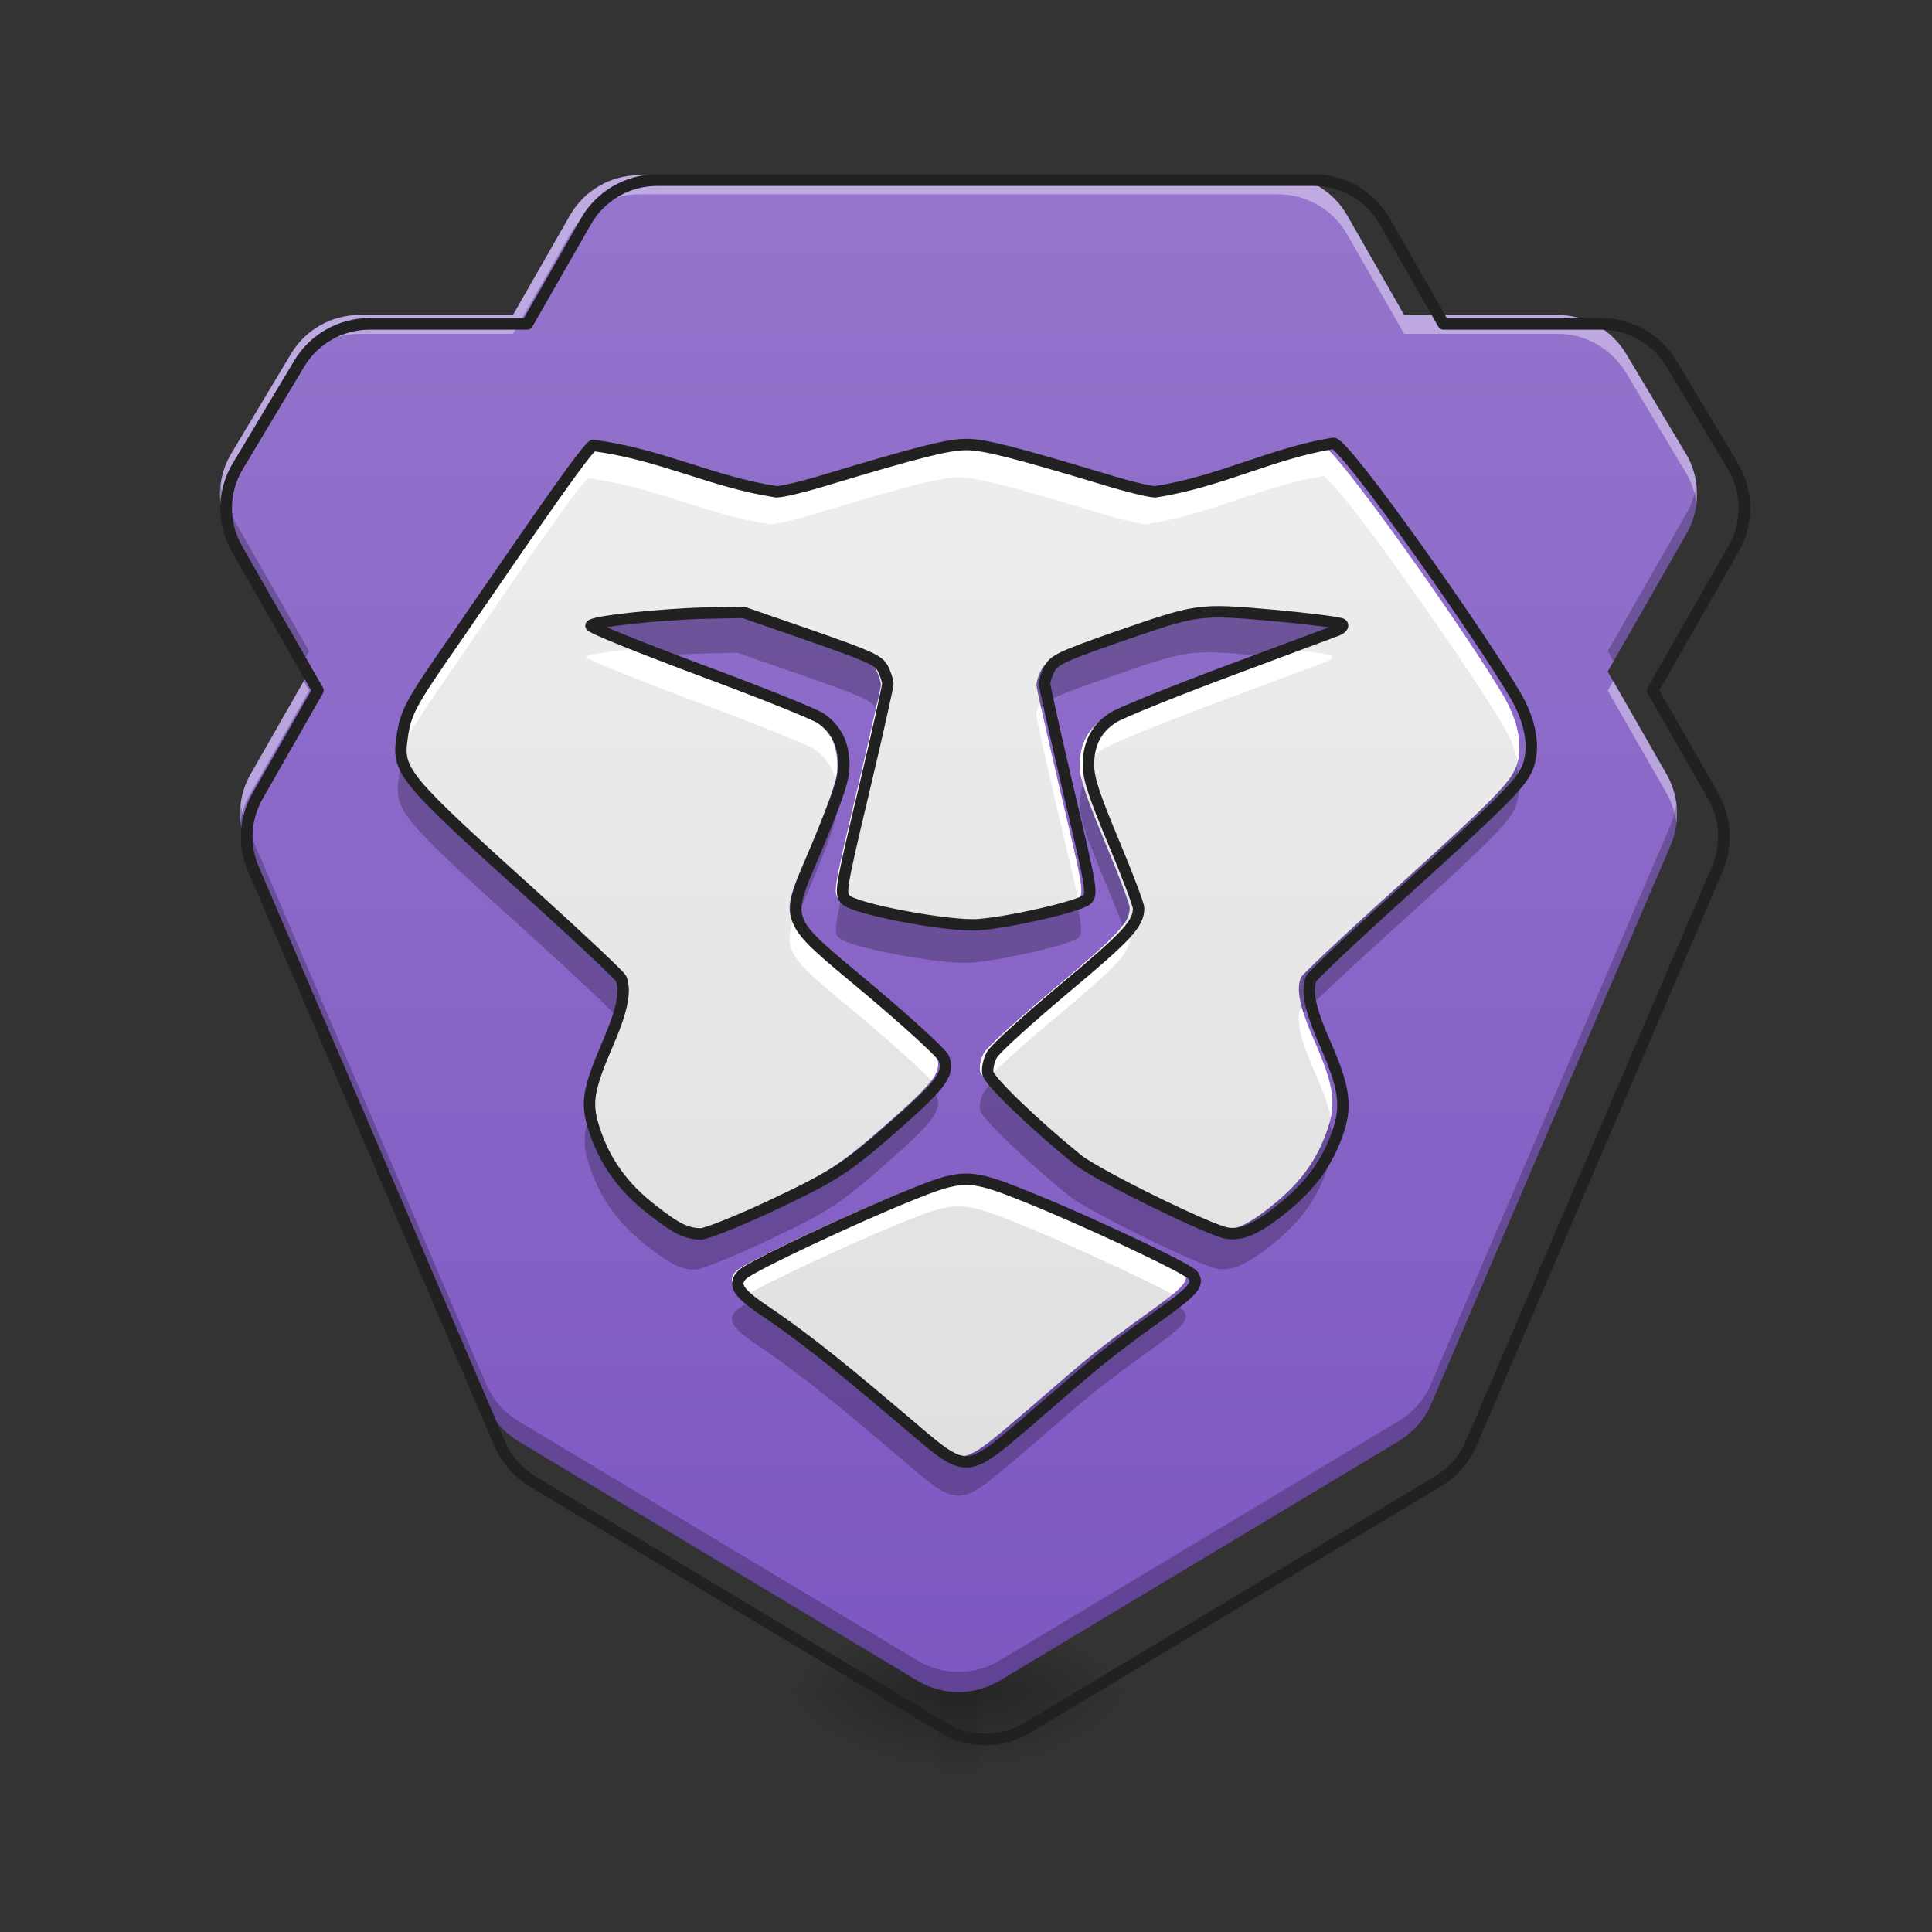 <svg height="32" viewBox="0 0 32 32" width="32" xmlns="http://www.w3.org/2000/svg" xmlns:xlink="http://www.w3.org/1999/xlink"><rect x="0" y="0" width="32" height="32" fill="#333333" stroke="none"/><linearGradient id="a"><stop offset="0" stop-opacity=".314"/><stop offset=".222" stop-opacity=".275"/><stop offset="1" stop-opacity="0"/></linearGradient><radialGradient id="b" cx="450.909" cy="189.579" gradientTransform="matrix(0 -.078 -.141 -0 42.539 63.595)" gradientUnits="userSpaceOnUse" r="21.167" xlink:href="#a"/><radialGradient id="c" cx="450.909" cy="189.579" gradientTransform="matrix(-0 .078 .141 0 -10.786 -7.527)" gradientUnits="userSpaceOnUse" r="21.167" xlink:href="#a"/><radialGradient id="d" cx="450.909" cy="189.579" gradientTransform="matrix(-0 -.078 .141 -0 -10.786 63.595)" gradientUnits="userSpaceOnUse" r="21.167" xlink:href="#a"/><radialGradient id="e" cx="450.909" cy="189.579" gradientTransform="matrix(0 .078 -.141 0 42.539 -7.527)" gradientUnits="userSpaceOnUse" r="21.167" xlink:href="#a"/><linearGradient id="f" gradientTransform="matrix(.002 0 0 .063 15.389 13.439)" gradientUnits="userSpaceOnUse" x1="255.323" x2="255.323" y1="233.5" y2="254.667"><stop offset="0" stop-opacity=".275"/><stop offset="1" stop-opacity="0"/></linearGradient><linearGradient id="g" gradientUnits="userSpaceOnUse" x1="15.876" x2="15.876" y1="28.034" y2="2.896"><stop offset="0" stop-color="#7e57c2"/><stop offset="1" stop-color="#9575cd"/></linearGradient><linearGradient id="h" gradientUnits="userSpaceOnUse" x1="15.877" x2="15.877" y1="24.065" y2="6.865"><stop offset="0" stop-color="#e0e0e0"/><stop offset="1" stop-color="#eee"/></linearGradient><path d="m16.207 28.035h2.645v-1.324h-2.645zm0 0" fill="url(#b)"/><path d="m15.547 28.035h-2.648v1.32h2.648zm0 0" fill="url(#c)"/><path d="m15.547 28.035h-2.648v-1.324h2.648zm0 0" fill="url(#d)"/><path d="m16.207 28.035h2.645v1.32h-2.645zm0 0" fill="url(#e)"/><path d="m15.547 27.703h.66v1.652h-.66zm0 0" fill="url(#f)"/><path d="m10.586 2.902c-.473 0-.91.254-1.145.664l-.945 1.652h-2.543c-.461 0-.891.242-1.129.637l-.992 1.656c-.246.406-.25.918-.016 1.328l1.305 2.285-.973 1.703c-.203.359-.23.793-.066 1.172l3.969 9.262c.109.254.297.465.531.609l6.617 3.969c.418.25.938.25 1.355 0l6.613-3.969c.238-.145.426-.355.535-.609l3.969-9.262c.16-.379.137-.812-.066-1.172l-.977-1.703 1.305-2.285c.238-.41.23-.922-.012-1.328l-.992-1.656c-.238-.395-.668-.637-1.129-.637h-2.543l-.945-1.652c-.234-.41-.672-.664-1.145-.664zm0 0" fill="url(#g)"/><path d="m16.941 23.418c.828-.703 1.062-.953 2.094-1.688.578-.414.668-.52.574-.664-.074-.117-1.852-.941-2.742-1.297-.941-.379-1.039-.379-1.949-.008-.816.328-2.562 1.141-2.719 1.289-.156.156-.078.293.324.566.828.555 1.57 1.191 2.32 1.824 1.078.918.992.918 2.098-.02zm-4.332-3.469c1.121-.527 1.289-.637 2.145-1.391.723-.637.855-.824.754-1.066-.035-.082-.578-.578-1.203-1.105-1.484-1.246-1.422-1.07-.855-2.418.332-.805.422-1.074.418-1.293 0-.34-.125-.59-.379-.766-.102-.07-.996-.43-1.988-.797-.992-.371-1.797-.695-1.789-.727.016-.066 1.109-.188 1.902-.207l.602-.012 1.105.383c.961.336 1.113.402 1.188.539.043.086.082.203.082.258-.004.055-.18.852-.398 1.77-.383 1.609-.391 1.676-.293 1.773.156.156 1.699.445 2.18.41.547-.043 1.672-.305 1.785-.414.09-.094.074-.195-.301-1.77-.215-.918-.395-1.715-.395-1.77-.004-.055.035-.172.082-.258.07-.137.211-.203 1.07-.504 1.387-.48 1.355-.477 2.613-.367.586.055 1.09.117 1.121.145.027.027-.008.07-.086.102-.078.027-.887.332-1.801.672-.91.34-1.754.684-1.871.758-.277.176-.41.43-.41.777 0 .223.086.488.41 1.266.227.539.414 1.035.414 1.094 0 .254-.188.457-1.23 1.328-.598.504-1.129.984-1.18 1.078-.051.09-.082.227-.066.305.027.133.742.824 1.473 1.418.309.25 2.164 1.164 2.461 1.211.25.039.516-.086.953-.445.426-.355.684-.707.855-1.188.16-.449.121-.754-.199-1.48-.246-.559-.312-.863-.23-1.07.02-.047.684-.676 1.477-1.391 1.723-1.559 2-1.84 2.094-2.117.105-.312.031-.719-.203-1.129-.566-.98-2.805-4.16-3.004-4.16-1.023.168-1.848.629-2.926.797-.086 0-.445-.086-.801-.195-1.52-.457-2.012-.582-2.305-.582-.297 0-.789.125-2.309.582-.355.109-.719.195-.809.195-1.062-.16-1.922-.625-3.02-.762-.172.113-1.625 2.266-2.258 3.176-.742 1.066-.816 1.207-.875 1.613-.086.57-.004.664 2.211 2.664.742.672 1.367 1.262 1.387 1.309.082.211.016.527-.227 1.086-.328.766-.359.977-.199 1.438.172.504.469.91.914 1.258.414.328.574.406.82.414.086 0 .578-.195 1.094-.434zm0 0" fill="url(#h)"/><path d="m10.586 2.902c-.473 0-.91.254-1.145.664l-.945 1.652h-2.543c-.461 0-.891.242-1.129.637l-.992 1.656c-.152.254-.211.551-.18.836.023-.184.082-.359.18-.52l.992-1.656c.238-.395.668-.641 1.129-.641h2.543l.945-1.648c.234-.41.672-.664 1.145-.664h10.582c.473 0 .91.254 1.145.664l.945 1.648h2.543c.461 0 .891.246 1.129.641l.992 1.656c.098.16.156.336.176.52.035-.285-.023-.582-.176-.836l-.992-1.656c-.238-.395-.668-.637-1.129-.637h-2.543l-.945-1.652c-.234-.41-.672-.664-1.145-.664zm-5.555 8.379-.883 1.547c-.141.246-.195.531-.164.809.02-.172.074-.34.164-.496l.973-1.703zm21.691 0-.094.156.977 1.703c.086.156.141.324.164.496.031-.277-.023-.562-.164-.809zm0 0" fill="#fff" fill-opacity=".392"/><path d="m3.656 8.02c-.035.281.016.57.16.82l1.211 2.117.094-.172-1.305-2.281c-.086-.152-.141-.316-.16-.484zm24.441 0c-.023.168-.074.332-.164.484l-1.305 2.281.098.172 1.207-2.117c.145-.25.199-.539.164-.82zm-24.109 5.293c-.031.23 0 .469.094.688l3.969 9.262c.109.254.297.465.531.609l6.617 3.969c.418.25.938.25 1.355 0l6.613-3.969c.238-.145.426-.355.535-.609l3.969-9.262c.094-.219.125-.457.094-.688-.016.117-.047.238-.094.352l-3.969 9.258c-.109.258-.297.469-.535.613l-6.613 3.969c-.418.25-.938.25-1.355 0l-6.617-3.969c-.234-.145-.422-.355-.531-.613l-3.969-9.258c-.047-.113-.082-.234-.094-.352zm0 0" fill-opacity=".235"/><path d="m640.096 175.495c-28.58 0-55.034 15.353-69.206 40.154l-57.16 99.912h-153.765c-27.871 0-53.853 14.644-68.261 38.5l-59.994 100.148c-14.88 24.565-15.117 55.507-.945 80.307l78.89 138.176-58.813 102.982c-12.282 21.73-13.936 47.948-4.015 70.859l239.977 560.025c6.614 15.353 17.951 28.108 32.123 36.847l400.119 239.977c25.273 15.117 56.688 15.117 81.961 0l399.883-239.977c14.408-8.739 25.746-21.494 32.359-36.847l239.977-560.025c9.684-22.911 8.267-49.129-4.015-70.859l-59.049-102.982 78.89-138.176c14.408-24.801 13.936-55.743-.709-80.307l-59.994-100.148c-14.408-23.856-40.39-38.5-68.261-38.5h-153.765l-57.16-99.912c-14.172-24.801-40.626-40.154-69.206-40.154zm0 0" fill="none" stroke="#212121" stroke-linecap="round" stroke-linejoin="round" stroke-width="11.339" transform="scale(.017)"/><path d="m21.91 7.391c-1.023.168-1.848.629-2.926.797-.086 0-.445-.086-.801-.195-1.52-.457-2.012-.582-2.305-.582-.297 0-.789.125-2.309.582-.355.109-.719.195-.809.195-1.062-.16-1.922-.625-3.02-.762-.172.113-1.625 2.266-2.258 3.176-.738 1.066-.816 1.207-.875 1.613-.023.16-.035.281.012.422.059-.355.172-.539.863-1.539.633-.91 2.086-3.062 2.258-3.176 1.098.137 1.957.605 3.02.762.09 0 .453-.086.809-.195 1.52-.457 2.012-.582 2.309-.582.293 0 .785.125 2.305.582.355.109.715.195.801.195 1.078-.168 1.902-.629 2.926-.797.199 0 2.438 3.18 3.004 4.16.109.191.184.387.223.566.074-.301-.004-.68-.223-1.062-.566-.98-2.805-4.16-3.004-4.16zm-.688 3.352c-.34.129-.52.195-1.055.395-.91.34-1.754.684-1.871.758-.277.176-.41.43-.41.777 0 .07.008.145.027.238.055-.219.18-.391.383-.52.117-.074.961-.418 1.871-.758.914-.34 1.723-.645 1.801-.672.078-.031.113-.074.086-.102-.027-.023-.379-.07-.832-.117zm-10.688.004c-.453.043-.816.098-.824.137-.008.031.797.355 1.789.727.992.367 1.887.727 1.988.797.184.129.301.297.352.504.02-.094.027-.168.027-.234 0-.34-.125-.59-.379-.766-.102-.07-.996-.43-1.988-.797-.355-.133-.684-.258-.965-.367zm3.996.891c-.07.32-.195.871-.34 1.48-.383 1.609-.391 1.676-.293 1.773.051-.25.145-.645.293-1.277.219-.918.395-1.715.398-1.77 0-.047-.027-.129-.059-.207zm2.691 0c-.031.078-.059.16-.055.207 0 .055.18.852.395 1.77.152.633.242 1.023.293 1.277.004-.004.004-.004.008-.004.09-.094.074-.195-.301-1.77-.145-.609-.27-1.16-.34-1.48zm-4.094 3.625c-.172.559.082.703 1.176 1.621.5.422.945.824 1.125 1.012.121-.168.129-.277.078-.402-.035-.082-.578-.578-1.203-1.105-.703-.59-1.059-.859-1.176-1.125zm5.504.016c-.129.203-.441.484-1.152 1.082-.598.504-1.129.984-1.18 1.078-.051.09-.082.227-.066.305.008.027.043.078.098.148.133-.152.613-.586 1.148-1.035 1.043-.871 1.23-1.074 1.23-1.328 0-.023-.031-.113-.078-.25zm2.926 1.391c-.004.008-.008.012-.012.016-.082.207-.016.512.23 1.07.141.316.227.555.266.758.07-.344-.004-.656-.266-1.254-.105-.238-.176-.43-.219-.59zm-11.359.004c-.039.164-.113.359-.219.602-.273.637-.34.891-.262 1.223.039-.184.125-.406.262-.727.242-.559.309-.875.227-1.086 0-.004-.004-.008-.008-.012zm5.684 2.812c-.258 0-.508.09-.965.277-.816.328-2.562 1.141-2.719 1.289-.125.125-.098.238.121.418.438-.258 1.879-.922 2.598-1.211.91-.371 1.008-.371 1.949.008.734.293 2.062.902 2.555 1.172.227-.184.254-.27.188-.371-.074-.117-1.852-.941-2.742-1.297-.469-.191-.73-.285-.984-.285zm0 0" fill="#fff"/><path d="m19.984 10.164c-.453.004-.754.113-1.664.43-.859.297-1 .363-1.07.5-.047.086-.086.203-.082.258 0 .023.027.168.078.391 0-.004 0-.004.004-.008.07-.137.211-.203 1.07-.5 1.375-.48 1.359-.48 2.59-.371.426-.156 1.012-.379 1.059-.395.078-.031.113-.074.086-.102-.031-.027-.535-.09-1.121-.141-.43-.039-.711-.066-.949-.062zm-7.77.008-.602.012c-.793.02-1.887.141-1.902.207-.008.023.465.219 1.129.477.262-.02.531-.035.773-.043l.602-.012 1.105.383c.961.336 1.113.406 1.188.539v.008c.051-.223.078-.367.082-.391 0-.055-.039-.172-.082-.258-.074-.133-.227-.203-1.188-.539zm12.902 2.512c-.094.277-.371.559-2.094 2.117-.793.719-1.457 1.344-1.477 1.391-.055.141-.043.32.043.59.156-.168.746-.719 1.434-1.34 1.723-1.559 2-1.84 2.094-2.117.062-.188.062-.406 0-.641zm-18.477.008c-.012.051-.023.105-.031.168-.086.57-.004.664 2.211 2.664.645.586 1.203 1.105 1.348 1.266.082-.273.094-.457.039-.598-.02-.047-.645-.637-1.387-1.309-1.52-1.367-2.035-1.844-2.18-2.191zm11.297.297c-.035.102-.051.211-.051.332 0 .219.086.484.41 1.262.117.281.227.551.301.754.086-.117.113-.203.113-.297 0-.062-.188-.559-.414-1.098-.195-.469-.305-.754-.359-.953zm-4.117.004c-.059.203-.168.492-.371.98-.316.758-.477 1.035-.293 1.352.062-.184.164-.41.293-.711.332-.805.422-1.07.418-1.293 0-.121-.016-.23-.047-.328zm4.008 1.922c-.219.121-1.234.352-1.75.391-.461.035-1.902-.23-2.152-.391-.109.504-.094.559-.027.621.156.156 1.699.445 2.18.41.547-.043 1.672-.305 1.785-.414.059-.059.07-.129-.035-.617zm-1.43 3.055c-.051.055-.086.094-.098.113-.051.09-.082.227-.066.305.027.133.742.824 1.473 1.418.309.25 2.164 1.164 2.461 1.211.25.039.516-.086.953-.445.426-.352.684-.707.855-1.188.102-.277.121-.496.051-.797-.016.051-.031.102-.051.156-.172.48-.43.836-.855 1.188-.438.359-.703.484-.953.445-.297-.047-2.152-.961-2.461-1.211-.527-.43-1.051-.914-1.309-1.195zm-1.035.008c-.121.145-.316.328-.609.586-.855.758-1.023.863-2.145 1.391-.516.238-1.008.438-1.094.434-.246-.004-.406-.086-.82-.41-.445-.352-.742-.758-.914-1.262-.02-.051-.031-.098-.047-.145-.082.301-.055.492.047.785.172.504.469.91.914 1.262.414.324.574.406.82.41.086.004.578-.191 1.094-.434 1.121-.523 1.289-.633 2.145-1.391.723-.637.855-.824.754-1.066-.012-.023-.062-.078-.145-.16zm3.949 3.555c-.074.059-.168.125-.277.203-1.031.734-1.266.984-2.094 1.691-1.105.938-1.02.938-2.098.023-.75-.637-1.492-1.27-2.32-1.828-.035-.023-.062-.043-.094-.066-.117.066-.199.117-.23.145-.156.152-.078.293.324.562.828.559 1.57 1.191 2.32 1.828 1.078.914.992.914 2.098-.023.828-.703 1.062-.957 2.094-1.691.578-.414.668-.52.574-.664-.016-.027-.129-.094-.297-.18zm0 0" fill-opacity=".235"/><path d="m271.037 159.652c13.249-11.249 16.998-15.249 33.497-26.997 9.249-6.624 10.686-8.312 9.187-10.624-1.187-1.875-29.622-15.061-43.871-20.748-15.061-6.062-16.623-6.062-31.185-.125-13.061 5.249-40.996 18.248-43.496 20.623-2.5 2.5-1.25 4.687 5.187 9.062 13.249 8.874 25.123 19.061 37.121 29.185 17.248 14.686 15.873 14.686 33.559-.312zm-69.306-55.495c17.936-8.437 20.623-10.187 34.309-22.248 11.561-10.187 13.686-13.186 12.061-17.061-.562-1.312-9.249-9.249-19.248-17.686-23.748-19.936-22.748-17.123-13.686-38.684 5.312-12.874 6.749-17.186 6.687-20.686 0-5.437-2-9.437-6.062-12.249-1.625-1.125-15.936-6.874-31.809-12.749-15.873-5.937-28.747-11.124-28.622-11.624.25-1.062 17.748-3 30.435-3.312l9.624-.187 17.686 6.124c15.374 5.374 17.811 6.437 18.998 8.624.687 1.375 1.312 3.25 1.312 4.125-.062.875-2.875 13.624-6.374 28.31-6.124 25.748-6.249 26.81-4.687 28.372 2.5 2.5 27.185 7.124 34.872 6.562 8.749-.687 26.747-4.875 28.56-6.624 1.437-1.5 1.187-3.125-4.812-28.31-3.437-14.686-6.312-27.435-6.312-28.31-.062-.875.562-2.75 1.312-4.125 1.125-2.187 3.375-3.25 17.123-8.062 22.185-7.687 21.685-7.624 41.809-5.874 9.374.875 17.436 1.875 17.936 2.312.437.437-.125 1.125-1.375 1.625-1.25.437-14.186 5.312-28.81 10.749-14.561 5.437-28.06 10.936-29.935 12.124-4.437 2.812-6.562 6.874-6.562 12.436 0 3.562 1.375 7.812 6.562 20.248 3.625 8.624 6.624 16.561 6.624 17.498 0 4.062-3 7.312-19.686 21.248-9.562 8.062-18.061 15.748-18.873 17.248-.812 1.437-1.312 3.625-1.062 4.875.437 2.125 11.874 13.186 23.56 22.685 4.937 4 34.622 18.623 39.371 19.373 4.0.625 8.249-1.375 15.249-7.124 6.812-5.687 10.936-11.311 13.686-18.998 2.562-7.187 1.937-12.061-3.187-23.685-3.937-8.937-5-13.811-3.687-17.123.312-.75 10.936-10.811 23.623-22.248 27.56-24.935 31.997-29.435 33.497-33.872 1.687-5.0.5-11.499-3.25-18.061-9.062-15.686-44.871-66.556-48.058-66.556-16.373 2.687-29.56 10.062-46.808 12.749-1.375 0-7.124-1.375-12.811-3.125-24.31-7.312-32.184-9.312-36.871-9.312-4.75 0-12.624 2-36.934 9.312-5.687 1.75-11.499 3.125-12.936 3.125-16.998-2.562-30.747-9.999-48.308-12.186-2.75 1.812-25.998 36.247-36.122 50.808-11.874 17.061-13.061 19.311-13.999 25.81-1.375 9.124-.062 10.624 35.372 42.621 11.874 10.749 21.873 20.186 22.185 20.936 1.312 3.375.25 8.437-3.625 17.373-5.249 12.249-5.749 15.624-3.187 22.998 2.75 8.062 7.499 14.561 14.624 20.123 6.624 5.249 9.187 6.499 13.124 6.624 1.375 0 9.249-3.125 17.498-6.937zm0 0" fill="none" stroke="#212121" stroke-width="3" transform="matrix(.063 0 0 .063 0 13.439)"/></svg>